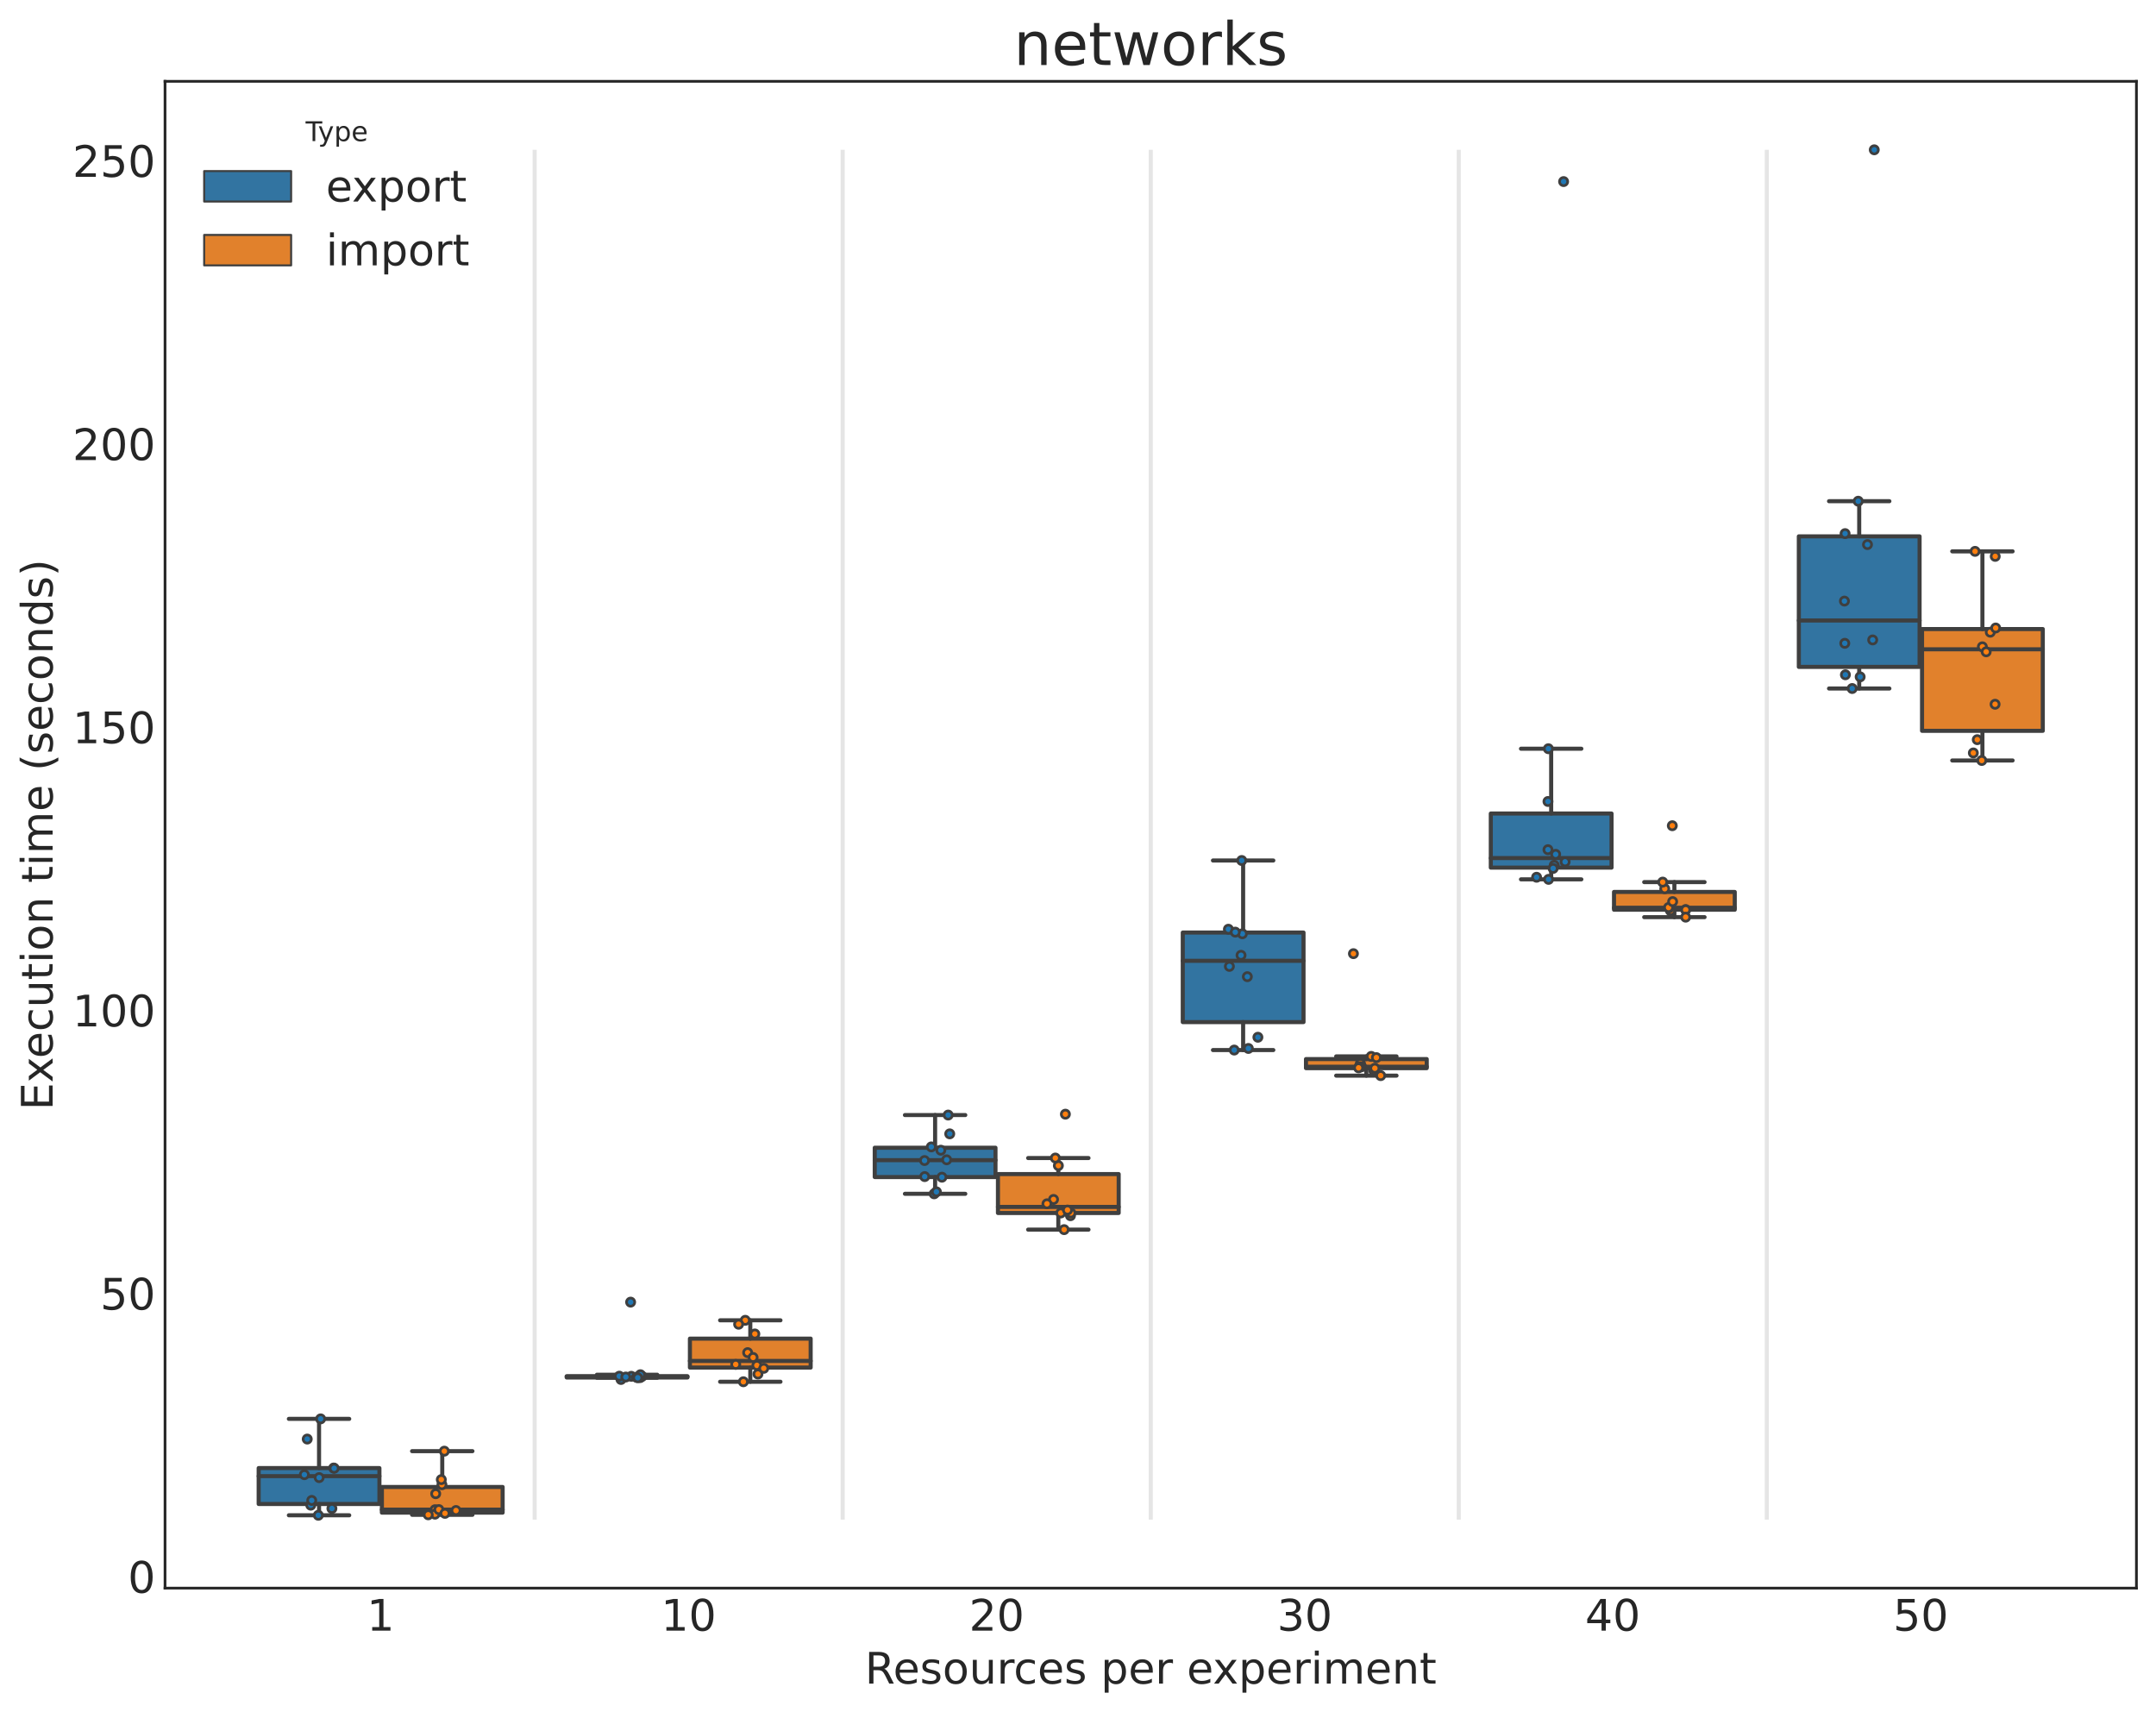 <?xml version="1.0" encoding="utf-8" standalone="no"?>
<!DOCTYPE svg PUBLIC "-//W3C//DTD SVG 1.1//EN"
  "http://www.w3.org/Graphics/SVG/1.1/DTD/svg11.dtd">
<!-- Created with matplotlib (https://matplotlib.org/) -->
<svg height="629.987pt" version="1.1" viewBox="0 0 793.325 629.987" width="793.325pt" xmlns="http://www.w3.org/2000/svg" xmlns:xlink="http://www.w3.org/1999/xlink">
 <defs>
  <style type="text/css">*{stroke-linecap:butt;stroke-linejoin:round;}</style>
 </defs>
 <g id="figure_1">
  <g id="patch_1">
   <path d="M 0 629.987 
L 793.325 629.987 
L 793.325 0 
L 0 0 
z
" style="fill:#ffffff;"/>
  </g>
  <g id="axes_1">
   <g id="patch_2">
    <path d="M 60.725 584.317 
L 786.125 584.317 
L 786.125 29.917 
L 60.725 29.917 
z
" style="fill:#ffffff;"/>
   </g>
   <g id="matplotlib.axis_1">
    <g id="xtick_1">
     <g id="text_1">
      <!-- 1 -->
      <g style="fill:#262626;" transform="translate(134.976 599.974)scale(0.16 -0.16)">
       <defs>
        <path d="M 12.406 8.297 
L 28.516 8.297 
L 28.516 63.922 
L 10.984 60.406 
L 10.984 69.391 
L 28.422 72.906 
L 38.281 72.906 
L 38.281 8.297 
L 54.391 8.297 
L 54.391 0 
L 12.406 0 
z
" id="DejaVuSans-49"/>
       </defs>
       <use xlink:href="#DejaVuSans-49"/>
      </g>
     </g>
    </g>
    <g id="xtick_2">
     <g id="text_2">
      <!-- 10 -->
      <g style="fill:#262626;" transform="translate(243.229 599.974)scale(0.16 -0.16)">
       <defs>
        <path d="M 31.781 66.406 
Q 24.172 66.406 20.328 58.906 
Q 16.5 51.422 16.5 36.375 
Q 16.5 21.391 20.328 13.891 
Q 24.172 6.391 31.781 6.391 
Q 39.453 6.391 43.281 13.891 
Q 47.125 21.391 47.125 36.375 
Q 47.125 51.422 43.281 58.906 
Q 39.453 66.406 31.781 66.406 
z
M 31.781 74.219 
Q 44.047 74.219 50.516 64.516 
Q 56.984 54.828 56.984 36.375 
Q 56.984 17.969 50.516 8.266 
Q 44.047 -1.422 31.781 -1.422 
Q 19.531 -1.422 13.062 8.266 
Q 6.594 17.969 6.594 36.375 
Q 6.594 54.828 13.062 64.516 
Q 19.531 74.219 31.781 74.219 
z
" id="DejaVuSans-48"/>
       </defs>
       <use xlink:href="#DejaVuSans-49"/>
       <use x="63.623" xlink:href="#DejaVuSans-48"/>
      </g>
     </g>
    </g>
    <g id="xtick_3">
     <g id="text_3">
      <!-- 20 -->
      <g style="fill:#262626;" transform="translate(356.573 599.974)scale(0.16 -0.16)">
       <defs>
        <path d="M 19.188 8.297 
L 53.609 8.297 
L 53.609 0 
L 7.328 0 
L 7.328 8.297 
Q 12.938 14.109 22.625 23.891 
Q 32.328 33.688 34.812 36.531 
Q 39.547 41.844 41.422 45.531 
Q 43.312 49.219 43.312 52.781 
Q 43.312 58.594 39.234 62.25 
Q 35.156 65.922 28.609 65.922 
Q 23.969 65.922 18.812 64.312 
Q 13.672 62.703 7.812 59.422 
L 7.812 69.391 
Q 13.766 71.781 18.938 73 
Q 24.125 74.219 28.422 74.219 
Q 39.75 74.219 46.484 68.547 
Q 53.219 62.891 53.219 53.422 
Q 53.219 48.922 51.531 44.891 
Q 49.859 40.875 45.406 35.406 
Q 44.188 33.984 37.641 27.219 
Q 31.109 20.453 19.188 8.297 
z
" id="DejaVuSans-50"/>
       </defs>
       <use xlink:href="#DejaVuSans-50"/>
       <use x="63.623" xlink:href="#DejaVuSans-48"/>
      </g>
     </g>
    </g>
    <g id="xtick_4">
     <g id="text_4">
      <!-- 30 -->
      <g style="fill:#262626;" transform="translate(469.917 599.974)scale(0.16 -0.16)">
       <defs>
        <path d="M 40.578 39.312 
Q 47.656 37.797 51.625 33 
Q 55.609 28.219 55.609 21.188 
Q 55.609 10.406 48.188 4.484 
Q 40.766 -1.422 27.094 -1.422 
Q 22.516 -1.422 17.656 -0.516 
Q 12.797 0.391 7.625 2.203 
L 7.625 11.719 
Q 11.719 9.328 16.594 8.109 
Q 21.484 6.891 26.812 6.891 
Q 36.078 6.891 40.938 10.547 
Q 45.797 14.203 45.797 21.188 
Q 45.797 27.641 41.281 31.266 
Q 36.766 34.906 28.719 34.906 
L 20.219 34.906 
L 20.219 43.016 
L 29.109 43.016 
Q 36.375 43.016 40.234 45.922 
Q 44.094 48.828 44.094 54.297 
Q 44.094 59.906 40.109 62.906 
Q 36.141 65.922 28.719 65.922 
Q 24.656 65.922 20.016 65.031 
Q 15.375 64.156 9.812 62.312 
L 9.812 71.094 
Q 15.438 72.656 20.344 73.438 
Q 25.25 74.219 29.594 74.219 
Q 40.828 74.219 47.359 69.109 
Q 53.906 64.016 53.906 55.328 
Q 53.906 49.266 50.438 45.094 
Q 46.969 40.922 40.578 39.312 
z
" id="DejaVuSans-51"/>
       </defs>
       <use xlink:href="#DejaVuSans-51"/>
       <use x="63.623" xlink:href="#DejaVuSans-48"/>
      </g>
     </g>
    </g>
    <g id="xtick_5">
     <g id="text_5">
      <!-- 40 -->
      <g style="fill:#262626;" transform="translate(583.261 599.974)scale(0.16 -0.16)">
       <defs>
        <path d="M 37.797 64.312 
L 12.891 25.391 
L 37.797 25.391 
z
M 35.203 72.906 
L 47.609 72.906 
L 47.609 25.391 
L 58.016 25.391 
L 58.016 17.188 
L 47.609 17.188 
L 47.609 0 
L 37.797 0 
L 37.797 17.188 
L 4.891 17.188 
L 4.891 26.703 
z
" id="DejaVuSans-52"/>
       </defs>
       <use xlink:href="#DejaVuSans-52"/>
       <use x="63.623" xlink:href="#DejaVuSans-48"/>
      </g>
     </g>
    </g>
    <g id="xtick_6">
     <g id="text_6">
      <!-- 50 -->
      <g style="fill:#262626;" transform="translate(696.604 599.974)scale(0.16 -0.16)">
       <defs>
        <path d="M 10.797 72.906 
L 49.516 72.906 
L 49.516 64.594 
L 19.828 64.594 
L 19.828 46.734 
Q 21.969 47.469 24.109 47.828 
Q 26.266 48.188 28.422 48.188 
Q 40.625 48.188 47.75 41.5 
Q 54.891 34.812 54.891 23.391 
Q 54.891 11.625 47.562 5.094 
Q 40.234 -1.422 26.906 -1.422 
Q 22.312 -1.422 17.547 -0.641 
Q 12.797 0.141 7.719 1.703 
L 7.719 11.625 
Q 12.109 9.234 16.797 8.062 
Q 21.484 6.891 26.703 6.891 
Q 35.156 6.891 40.078 11.328 
Q 45.016 15.766 45.016 23.391 
Q 45.016 31 40.078 35.438 
Q 35.156 39.891 26.703 39.891 
Q 22.75 39.891 18.812 39.016 
Q 14.891 38.141 10.797 36.281 
z
" id="DejaVuSans-53"/>
       </defs>
       <use xlink:href="#DejaVuSans-53"/>
       <use x="63.623" xlink:href="#DejaVuSans-48"/>
      </g>
     </g>
    </g>
    <g id="text_7">
     <!-- Resources per experiment -->
     <g style="fill:#262626;" transform="translate(318.248 619.459)scale(0.16 -0.16)">
      <defs>
       <path d="M 44.391 34.188 
Q 47.562 33.109 50.562 29.594 
Q 53.562 26.078 56.594 19.922 
L 66.609 0 
L 56 0 
L 46.688 18.703 
Q 43.062 26.031 39.672 28.422 
Q 36.281 30.812 30.422 30.812 
L 19.672 30.812 
L 19.672 0 
L 9.812 0 
L 9.812 72.906 
L 32.078 72.906 
Q 44.578 72.906 50.734 67.672 
Q 56.891 62.453 56.891 51.906 
Q 56.891 45.016 53.688 40.469 
Q 50.484 35.938 44.391 34.188 
z
M 19.672 64.797 
L 19.672 38.922 
L 32.078 38.922 
Q 39.203 38.922 42.844 42.219 
Q 46.484 45.516 46.484 51.906 
Q 46.484 58.297 42.844 61.547 
Q 39.203 64.797 32.078 64.797 
z
" id="DejaVuSans-82"/>
       <path d="M 56.203 29.594 
L 56.203 25.203 
L 14.891 25.203 
Q 15.484 15.922 20.484 11.062 
Q 25.484 6.203 34.422 6.203 
Q 39.594 6.203 44.453 7.469 
Q 49.312 8.734 54.109 11.281 
L 54.109 2.781 
Q 49.266 0.734 44.188 -0.344 
Q 39.109 -1.422 33.891 -1.422 
Q 20.797 -1.422 13.156 6.188 
Q 5.516 13.812 5.516 26.812 
Q 5.516 40.234 12.766 48.109 
Q 20.016 56 32.328 56 
Q 43.359 56 49.781 48.891 
Q 56.203 41.797 56.203 29.594 
z
M 47.219 32.234 
Q 47.125 39.594 43.094 43.984 
Q 39.062 48.391 32.422 48.391 
Q 24.906 48.391 20.391 44.141 
Q 15.875 39.891 15.188 32.172 
z
" id="DejaVuSans-101"/>
       <path d="M 44.281 53.078 
L 44.281 44.578 
Q 40.484 46.531 36.375 47.5 
Q 32.281 48.484 27.875 48.484 
Q 21.188 48.484 17.844 46.438 
Q 14.5 44.391 14.5 40.281 
Q 14.5 37.156 16.891 35.375 
Q 19.281 33.594 26.516 31.984 
L 29.594 31.297 
Q 39.156 29.25 43.188 25.516 
Q 47.219 21.781 47.219 15.094 
Q 47.219 7.469 41.188 3.016 
Q 35.156 -1.422 24.609 -1.422 
Q 20.219 -1.422 15.453 -0.562 
Q 10.688 0.297 5.422 2 
L 5.422 11.281 
Q 10.406 8.688 15.234 7.391 
Q 20.062 6.109 24.812 6.109 
Q 31.156 6.109 34.562 8.281 
Q 37.984 10.453 37.984 14.406 
Q 37.984 18.062 35.516 20.016 
Q 33.062 21.969 24.703 23.781 
L 21.578 24.516 
Q 13.234 26.266 9.516 29.906 
Q 5.812 33.547 5.812 39.891 
Q 5.812 47.609 11.281 51.797 
Q 16.75 56 26.812 56 
Q 31.781 56 36.172 55.266 
Q 40.578 54.547 44.281 53.078 
z
" id="DejaVuSans-115"/>
       <path d="M 30.609 48.391 
Q 23.391 48.391 19.188 42.75 
Q 14.984 37.109 14.984 27.297 
Q 14.984 17.484 19.156 11.844 
Q 23.344 6.203 30.609 6.203 
Q 37.797 6.203 41.984 11.859 
Q 46.188 17.531 46.188 27.297 
Q 46.188 37.016 41.984 42.703 
Q 37.797 48.391 30.609 48.391 
z
M 30.609 56 
Q 42.328 56 49.016 48.375 
Q 55.719 40.766 55.719 27.297 
Q 55.719 13.875 49.016 6.219 
Q 42.328 -1.422 30.609 -1.422 
Q 18.844 -1.422 12.172 6.219 
Q 5.516 13.875 5.516 27.297 
Q 5.516 40.766 12.172 48.375 
Q 18.844 56 30.609 56 
z
" id="DejaVuSans-111"/>
       <path d="M 8.5 21.578 
L 8.5 54.688 
L 17.484 54.688 
L 17.484 21.922 
Q 17.484 14.156 20.5 10.266 
Q 23.531 6.391 29.594 6.391 
Q 36.859 6.391 41.078 11.031 
Q 45.312 15.672 45.312 23.688 
L 45.312 54.688 
L 54.297 54.688 
L 54.297 0 
L 45.312 0 
L 45.312 8.406 
Q 42.047 3.422 37.719 1 
Q 33.406 -1.422 27.688 -1.422 
Q 18.266 -1.422 13.375 4.438 
Q 8.5 10.297 8.5 21.578 
z
M 31.109 56 
z
" id="DejaVuSans-117"/>
       <path d="M 41.109 46.297 
Q 39.594 47.172 37.812 47.578 
Q 36.031 48 33.891 48 
Q 26.266 48 22.188 43.047 
Q 18.109 38.094 18.109 28.812 
L 18.109 0 
L 9.078 0 
L 9.078 54.688 
L 18.109 54.688 
L 18.109 46.188 
Q 20.953 51.172 25.484 53.578 
Q 30.031 56 36.531 56 
Q 37.453 56 38.578 55.875 
Q 39.703 55.766 41.062 55.516 
z
" id="DejaVuSans-114"/>
       <path d="M 48.781 52.594 
L 48.781 44.188 
Q 44.969 46.297 41.141 47.344 
Q 37.312 48.391 33.406 48.391 
Q 24.656 48.391 19.812 42.844 
Q 14.984 37.312 14.984 27.297 
Q 14.984 17.281 19.812 11.734 
Q 24.656 6.203 33.406 6.203 
Q 37.312 6.203 41.141 7.25 
Q 44.969 8.297 48.781 10.406 
L 48.781 2.094 
Q 45.016 0.344 40.984 -0.531 
Q 36.969 -1.422 32.422 -1.422 
Q 20.062 -1.422 12.781 6.344 
Q 5.516 14.109 5.516 27.297 
Q 5.516 40.672 12.859 48.328 
Q 20.219 56 33.016 56 
Q 37.156 56 41.109 55.141 
Q 45.062 54.297 48.781 52.594 
z
" id="DejaVuSans-99"/>
       <path id="DejaVuSans-32"/>
       <path d="M 18.109 8.203 
L 18.109 -20.797 
L 9.078 -20.797 
L 9.078 54.688 
L 18.109 54.688 
L 18.109 46.391 
Q 20.953 51.266 25.266 53.625 
Q 29.594 56 35.594 56 
Q 45.562 56 51.781 48.094 
Q 58.016 40.188 58.016 27.297 
Q 58.016 14.406 51.781 6.484 
Q 45.562 -1.422 35.594 -1.422 
Q 29.594 -1.422 25.266 0.953 
Q 20.953 3.328 18.109 8.203 
z
M 48.688 27.297 
Q 48.688 37.203 44.609 42.844 
Q 40.531 48.484 33.406 48.484 
Q 26.266 48.484 22.188 42.844 
Q 18.109 37.203 18.109 27.297 
Q 18.109 17.391 22.188 11.75 
Q 26.266 6.109 33.406 6.109 
Q 40.531 6.109 44.609 11.75 
Q 48.688 17.391 48.688 27.297 
z
" id="DejaVuSans-112"/>
       <path d="M 54.891 54.688 
L 35.109 28.078 
L 55.906 0 
L 45.312 0 
L 29.391 21.484 
L 13.484 0 
L 2.875 0 
L 24.125 28.609 
L 4.688 54.688 
L 15.281 54.688 
L 29.781 35.203 
L 44.281 54.688 
z
" id="DejaVuSans-120"/>
       <path d="M 9.422 54.688 
L 18.406 54.688 
L 18.406 0 
L 9.422 0 
z
M 9.422 75.984 
L 18.406 75.984 
L 18.406 64.594 
L 9.422 64.594 
z
" id="DejaVuSans-105"/>
       <path d="M 52 44.188 
Q 55.375 50.25 60.062 53.125 
Q 64.75 56 71.094 56 
Q 79.641 56 84.281 50.016 
Q 88.922 44.047 88.922 33.016 
L 88.922 0 
L 79.891 0 
L 79.891 32.719 
Q 79.891 40.578 77.094 44.375 
Q 74.312 48.188 68.609 48.188 
Q 61.625 48.188 57.562 43.547 
Q 53.516 38.922 53.516 30.906 
L 53.516 0 
L 44.484 0 
L 44.484 32.719 
Q 44.484 40.625 41.703 44.406 
Q 38.922 48.188 33.109 48.188 
Q 26.219 48.188 22.156 43.531 
Q 18.109 38.875 18.109 30.906 
L 18.109 0 
L 9.078 0 
L 9.078 54.688 
L 18.109 54.688 
L 18.109 46.188 
Q 21.188 51.219 25.484 53.609 
Q 29.781 56 35.688 56 
Q 41.656 56 45.828 52.969 
Q 50 49.953 52 44.188 
z
" id="DejaVuSans-109"/>
       <path d="M 54.891 33.016 
L 54.891 0 
L 45.906 0 
L 45.906 32.719 
Q 45.906 40.484 42.875 44.328 
Q 39.844 48.188 33.797 48.188 
Q 26.516 48.188 22.312 43.547 
Q 18.109 38.922 18.109 30.906 
L 18.109 0 
L 9.078 0 
L 9.078 54.688 
L 18.109 54.688 
L 18.109 46.188 
Q 21.344 51.125 25.703 53.562 
Q 30.078 56 35.797 56 
Q 45.219 56 50.047 50.172 
Q 54.891 44.344 54.891 33.016 
z
" id="DejaVuSans-110"/>
       <path d="M 18.312 70.219 
L 18.312 54.688 
L 36.812 54.688 
L 36.812 47.703 
L 18.312 47.703 
L 18.312 18.016 
Q 18.312 11.328 20.141 9.422 
Q 21.969 7.516 27.594 7.516 
L 36.812 7.516 
L 36.812 0 
L 27.594 0 
Q 17.188 0 13.234 3.875 
Q 9.281 7.766 9.281 18.016 
L 9.281 47.703 
L 2.688 47.703 
L 2.688 54.688 
L 9.281 54.688 
L 9.281 70.219 
z
" id="DejaVuSans-116"/>
      </defs>
      <use xlink:href="#DejaVuSans-82"/>
      <use x="64.982" xlink:href="#DejaVuSans-101"/>
      <use x="126.506" xlink:href="#DejaVuSans-115"/>
      <use x="178.605" xlink:href="#DejaVuSans-111"/>
      <use x="239.787" xlink:href="#DejaVuSans-117"/>
      <use x="303.166" xlink:href="#DejaVuSans-114"/>
      <use x="342.029" xlink:href="#DejaVuSans-99"/>
      <use x="397.01" xlink:href="#DejaVuSans-101"/>
      <use x="458.533" xlink:href="#DejaVuSans-115"/>
      <use x="510.633" xlink:href="#DejaVuSans-32"/>
      <use x="542.42" xlink:href="#DejaVuSans-112"/>
      <use x="605.896" xlink:href="#DejaVuSans-101"/>
      <use x="667.42" xlink:href="#DejaVuSans-114"/>
      <use x="708.533" xlink:href="#DejaVuSans-32"/>
      <use x="740.32" xlink:href="#DejaVuSans-101"/>
      <use x="800.094" xlink:href="#DejaVuSans-120"/>
      <use x="859.273" xlink:href="#DejaVuSans-112"/>
      <use x="922.75" xlink:href="#DejaVuSans-101"/>
      <use x="984.273" xlink:href="#DejaVuSans-114"/>
      <use x="1025.387" xlink:href="#DejaVuSans-105"/>
      <use x="1053.17" xlink:href="#DejaVuSans-109"/>
      <use x="1150.582" xlink:href="#DejaVuSans-101"/>
      <use x="1212.105" xlink:href="#DejaVuSans-110"/>
      <use x="1275.484" xlink:href="#DejaVuSans-116"/>
     </g>
    </g>
   </g>
   <g id="matplotlib.axis_2">
    <g id="ytick_1">
     <g id="text_8">
      <!-- 0 -->
      <g style="fill:#262626;" transform="translate(47.045 586.033)scale(0.16 -0.16)">
       <use xlink:href="#DejaVuSans-48"/>
      </g>
     </g>
    </g>
    <g id="ytick_2">
     <g id="text_9">
      <!-- 50 -->
      <g style="fill:#262626;" transform="translate(36.865 481.843)scale(0.16 -0.16)">
       <use xlink:href="#DejaVuSans-53"/>
       <use x="63.623" xlink:href="#DejaVuSans-48"/>
      </g>
     </g>
    </g>
    <g id="ytick_3">
     <g id="text_10">
      <!-- 100 -->
      <g style="fill:#262626;" transform="translate(26.685 377.653)scale(0.16 -0.16)">
       <use xlink:href="#DejaVuSans-49"/>
       <use x="63.623" xlink:href="#DejaVuSans-48"/>
       <use x="127.246" xlink:href="#DejaVuSans-48"/>
      </g>
     </g>
    </g>
    <g id="ytick_4">
     <g id="text_11">
      <!-- 150 -->
      <g style="fill:#262626;" transform="translate(26.685 273.462)scale(0.16 -0.16)">
       <use xlink:href="#DejaVuSans-49"/>
       <use x="63.623" xlink:href="#DejaVuSans-53"/>
       <use x="127.246" xlink:href="#DejaVuSans-48"/>
      </g>
     </g>
    </g>
    <g id="ytick_5">
     <g id="text_12">
      <!-- 200 -->
      <g style="fill:#262626;" transform="translate(26.685 169.272)scale(0.16 -0.16)">
       <use xlink:href="#DejaVuSans-50"/>
       <use x="63.623" xlink:href="#DejaVuSans-48"/>
       <use x="127.246" xlink:href="#DejaVuSans-48"/>
      </g>
     </g>
    </g>
    <g id="ytick_6">
     <g id="text_13">
      <!-- 250 -->
      <g style="fill:#262626;" transform="translate(26.685 65.081)scale(0.16 -0.16)">
       <use xlink:href="#DejaVuSans-50"/>
       <use x="63.623" xlink:href="#DejaVuSans-53"/>
       <use x="127.246" xlink:href="#DejaVuSans-48"/>
      </g>
     </g>
    </g>
    <g id="text_14">
     <!-- Execution time (seconds) -->
     <g style="fill:#262626;" transform="translate(19.358 408.473)rotate(-90)scale(0.16 -0.16)">
      <defs>
       <path d="M 9.812 72.906 
L 55.906 72.906 
L 55.906 64.594 
L 19.672 64.594 
L 19.672 43.016 
L 54.391 43.016 
L 54.391 34.719 
L 19.672 34.719 
L 19.672 8.297 
L 56.781 8.297 
L 56.781 0 
L 9.812 0 
z
" id="DejaVuSans-69"/>
       <path d="M 31 75.875 
Q 24.469 64.656 21.281 53.656 
Q 18.109 42.672 18.109 31.391 
Q 18.109 20.125 21.312 9.062 
Q 24.516 -2 31 -13.188 
L 23.188 -13.188 
Q 15.875 -1.703 12.234 9.375 
Q 8.594 20.453 8.594 31.391 
Q 8.594 42.281 12.203 53.312 
Q 15.828 64.359 23.188 75.875 
z
" id="DejaVuSans-40"/>
       <path d="M 45.406 46.391 
L 45.406 75.984 
L 54.391 75.984 
L 54.391 0 
L 45.406 0 
L 45.406 8.203 
Q 42.578 3.328 38.25 0.953 
Q 33.938 -1.422 27.875 -1.422 
Q 17.969 -1.422 11.734 6.484 
Q 5.516 14.406 5.516 27.297 
Q 5.516 40.188 11.734 48.094 
Q 17.969 56 27.875 56 
Q 33.938 56 38.25 53.625 
Q 42.578 51.266 45.406 46.391 
z
M 14.797 27.297 
Q 14.797 17.391 18.875 11.75 
Q 22.953 6.109 30.078 6.109 
Q 37.203 6.109 41.297 11.75 
Q 45.406 17.391 45.406 27.297 
Q 45.406 37.203 41.297 42.844 
Q 37.203 48.484 30.078 48.484 
Q 22.953 48.484 18.875 42.844 
Q 14.797 37.203 14.797 27.297 
z
" id="DejaVuSans-100"/>
       <path d="M 8.016 75.875 
L 15.828 75.875 
Q 23.141 64.359 26.781 53.312 
Q 30.422 42.281 30.422 31.391 
Q 30.422 20.453 26.781 9.375 
Q 23.141 -1.703 15.828 -13.188 
L 8.016 -13.188 
Q 14.5 -2 17.703 9.062 
Q 20.906 20.125 20.906 31.391 
Q 20.906 42.672 17.703 53.656 
Q 14.5 64.656 8.016 75.875 
z
" id="DejaVuSans-41"/>
      </defs>
      <use xlink:href="#DejaVuSans-69"/>
      <use x="63.184" xlink:href="#DejaVuSans-120"/>
      <use x="119.238" xlink:href="#DejaVuSans-101"/>
      <use x="180.762" xlink:href="#DejaVuSans-99"/>
      <use x="235.742" xlink:href="#DejaVuSans-117"/>
      <use x="299.121" xlink:href="#DejaVuSans-116"/>
      <use x="338.33" xlink:href="#DejaVuSans-105"/>
      <use x="366.113" xlink:href="#DejaVuSans-111"/>
      <use x="427.295" xlink:href="#DejaVuSans-110"/>
      <use x="490.674" xlink:href="#DejaVuSans-32"/>
      <use x="522.461" xlink:href="#DejaVuSans-116"/>
      <use x="561.67" xlink:href="#DejaVuSans-105"/>
      <use x="589.453" xlink:href="#DejaVuSans-109"/>
      <use x="686.865" xlink:href="#DejaVuSans-101"/>
      <use x="748.389" xlink:href="#DejaVuSans-32"/>
      <use x="780.176" xlink:href="#DejaVuSans-40"/>
      <use x="819.189" xlink:href="#DejaVuSans-115"/>
      <use x="871.289" xlink:href="#DejaVuSans-101"/>
      <use x="932.812" xlink:href="#DejaVuSans-99"/>
      <use x="987.793" xlink:href="#DejaVuSans-111"/>
      <use x="1048.975" xlink:href="#DejaVuSans-110"/>
      <use x="1112.354" xlink:href="#DejaVuSans-100"/>
      <use x="1175.83" xlink:href="#DejaVuSans-115"/>
      <use x="1227.93" xlink:href="#DejaVuSans-41"/>
     </g>
    </g>
   </g>
   <g id="patch_3">
    <path clip-path="url(#pe9c564c397)" d="M 95.181 553.363 
L 139.612 553.363 
L 139.612 540.155 
L 95.181 540.155 
L 95.181 553.363 
z
" style="fill:#3274a1;stroke:#3f3f3f;stroke-linejoin:miter;stroke-width:1.5;"/>
   </g>
   <g id="patch_4">
    <path clip-path="url(#pe9c564c397)" d="M 140.519 556.549 
L 184.95 556.549 
L 184.95 547.103 
L 140.519 547.103 
L 140.519 556.549 
z
" style="fill:#e1812c;stroke:#3f3f3f;stroke-linejoin:miter;stroke-width:1.5;"/>
   </g>
   <g id="patch_5">
    <path clip-path="url(#pe9c564c397)" d="M 208.525 506.826 
L 252.956 506.826 
L 252.956 506.351 
L 208.525 506.351 
L 208.525 506.826 
z
" style="fill:#3274a1;stroke:#3f3f3f;stroke-linejoin:miter;stroke-width:1.5;"/>
   </g>
   <g id="patch_6">
    <path clip-path="url(#pe9c564c397)" d="M 253.863 503.178 
L 298.293 503.178 
L 298.293 492.523 
L 253.863 492.523 
L 253.863 503.178 
z
" style="fill:#e1812c;stroke:#3f3f3f;stroke-linejoin:miter;stroke-width:1.5;"/>
   </g>
   <g id="patch_7">
    <path clip-path="url(#pe9c564c397)" d="M 321.869 433.072 
L 366.3 433.072 
L 366.3 422.286 
L 321.869 422.286 
L 321.869 433.072 
z
" style="fill:#3274a1;stroke:#3f3f3f;stroke-linejoin:miter;stroke-width:1.5;"/>
   </g>
   <g id="patch_8">
    <path clip-path="url(#pe9c564c397)" d="M 367.207 446.298 
L 411.637 446.298 
L 411.637 431.982 
L 367.207 431.982 
L 367.207 446.298 
z
" style="fill:#e1812c;stroke:#3f3f3f;stroke-linejoin:miter;stroke-width:1.5;"/>
   </g>
   <g id="patch_9">
    <path clip-path="url(#pe9c564c397)" d="M 435.213 376.064 
L 479.644 376.064 
L 479.644 343.112 
L 435.213 343.112 
L 435.213 376.064 
z
" style="fill:#3274a1;stroke:#3f3f3f;stroke-linejoin:miter;stroke-width:1.5;"/>
   </g>
   <g id="patch_10">
    <path clip-path="url(#pe9c564c397)" d="M 480.55 393.005 
L 524.981 393.005 
L 524.981 389.665 
L 480.55 389.665 
L 480.55 393.005 
z
" style="fill:#e1812c;stroke:#3f3f3f;stroke-linejoin:miter;stroke-width:1.5;"/>
   </g>
   <g id="patch_11">
    <path clip-path="url(#pe9c564c397)" d="M 548.557 319.227 
L 592.987 319.227 
L 592.987 299.323 
L 548.557 299.323 
L 548.557 319.227 
z
" style="fill:#3274a1;stroke:#3f3f3f;stroke-linejoin:miter;stroke-width:1.5;"/>
   </g>
   <g id="patch_12">
    <path clip-path="url(#pe9c564c397)" d="M 593.894 334.72 
L 638.325 334.72 
L 638.325 328.177 
L 593.894 328.177 
L 593.894 334.72 
z
" style="fill:#e1812c;stroke:#3f3f3f;stroke-linejoin:miter;stroke-width:1.5;"/>
   </g>
   <g id="patch_13">
    <path clip-path="url(#pe9c564c397)" d="M 661.9 245.373 
L 706.331 245.373 
L 706.331 197.341 
L 661.9 197.341 
L 661.9 245.373 
z
" style="fill:#3274a1;stroke:#3f3f3f;stroke-linejoin:miter;stroke-width:1.5;"/>
   </g>
   <g id="patch_14">
    <path clip-path="url(#pe9c564c397)" d="M 707.238 268.89 
L 751.668 268.89 
L 751.668 231.449 
L 707.238 231.449 
L 707.238 268.89 
z
" style="fill:#e1812c;stroke:#3f3f3f;stroke-linejoin:miter;stroke-width:1.5;"/>
   </g>
   <g id="PathCollection_1"/>
   <g id="PathCollection_2"/>
   <g id="patch_15">
    <path clip-path="url(#pe9c564c397)" d="M 140.066 579.955 
L 140.066 579.955 
L 140.066 579.955 
L 140.066 579.955 
z
" style="fill:#3274a1;stroke:#3f3f3f;stroke-linejoin:miter;stroke-width:0.75;"/>
   </g>
   <g id="patch_16">
    <path clip-path="url(#pe9c564c397)" d="M 140.066 579.955 
L 140.066 579.955 
L 140.066 579.955 
L 140.066 579.955 
z
" style="fill:#e1812c;stroke:#3f3f3f;stroke-linejoin:miter;stroke-width:0.75;"/>
   </g>
   <g id="LineCollection_1">
    <path clip-path="url(#pe9c564c397)" d="M 196.738 559.117 
L 196.738 55.117 
" style="fill:none;stroke:#808080;stroke-opacity:0.2;stroke-width:1.5;"/>
   </g>
   <g id="LineCollection_2">
    <path clip-path="url(#pe9c564c397)" d="M 310.081 559.117 
L 310.081 55.117 
" style="fill:none;stroke:#808080;stroke-opacity:0.2;stroke-width:1.5;"/>
   </g>
   <g id="LineCollection_3">
    <path clip-path="url(#pe9c564c397)" d="M 423.425 559.117 
L 423.425 55.117 
" style="fill:none;stroke:#808080;stroke-opacity:0.2;stroke-width:1.5;"/>
   </g>
   <g id="LineCollection_4">
    <path clip-path="url(#pe9c564c397)" d="M 536.769 559.117 
L 536.769 55.117 
" style="fill:none;stroke:#808080;stroke-opacity:0.2;stroke-width:1.5;"/>
   </g>
   <g id="LineCollection_5">
    <path clip-path="url(#pe9c564c397)" d="M 650.112 559.117 
L 650.112 55.117 
" style="fill:none;stroke:#808080;stroke-opacity:0.2;stroke-width:1.5;"/>
   </g>
   <g id="line2d_1">
    <path clip-path="url(#pe9c564c397)" d="M 117.397 553.363 
L 117.397 557.52 
" style="fill:none;stroke:#3f3f3f;stroke-linecap:round;stroke-width:1.5;"/>
   </g>
   <g id="line2d_2">
    <path clip-path="url(#pe9c564c397)" d="M 117.397 540.155 
L 117.397 522.049 
" style="fill:none;stroke:#3f3f3f;stroke-linecap:round;stroke-width:1.5;"/>
   </g>
   <g id="line2d_3">
    <path clip-path="url(#pe9c564c397)" d="M 106.289 557.52 
L 128.505 557.52 
" style="fill:none;stroke:#3f3f3f;stroke-linecap:round;stroke-width:1.5;"/>
   </g>
   <g id="line2d_4">
    <path clip-path="url(#pe9c564c397)" d="M 106.289 522.049 
L 128.505 522.049 
" style="fill:none;stroke:#3f3f3f;stroke-linecap:round;stroke-width:1.5;"/>
   </g>
   <g id="line2d_5"/>
   <g id="line2d_6">
    <path clip-path="url(#pe9c564c397)" d="M 162.734 556.549 
L 162.734 557.34 
" style="fill:none;stroke:#3f3f3f;stroke-linecap:round;stroke-width:1.5;"/>
   </g>
   <g id="line2d_7">
    <path clip-path="url(#pe9c564c397)" d="M 162.734 547.103 
L 162.734 533.929 
" style="fill:none;stroke:#3f3f3f;stroke-linecap:round;stroke-width:1.5;"/>
   </g>
   <g id="line2d_8">
    <path clip-path="url(#pe9c564c397)" d="M 151.627 557.34 
L 173.842 557.34 
" style="fill:none;stroke:#3f3f3f;stroke-linecap:round;stroke-width:1.5;"/>
   </g>
   <g id="line2d_9">
    <path clip-path="url(#pe9c564c397)" d="M 151.627 533.929 
L 173.842 533.929 
" style="fill:none;stroke:#3f3f3f;stroke-linecap:round;stroke-width:1.5;"/>
   </g>
   <g id="line2d_10"/>
   <g id="line2d_11">
    <path clip-path="url(#pe9c564c397)" d="M 230.741 506.826 
L 230.741 506.92 
" style="fill:none;stroke:#3f3f3f;stroke-linecap:round;stroke-width:1.5;"/>
   </g>
   <g id="line2d_12">
    <path clip-path="url(#pe9c564c397)" d="M 230.741 506.351 
L 230.741 505.805 
" style="fill:none;stroke:#3f3f3f;stroke-linecap:round;stroke-width:1.5;"/>
   </g>
   <g id="line2d_13">
    <path clip-path="url(#pe9c564c397)" d="M 219.633 506.92 
L 241.848 506.92 
" style="fill:none;stroke:#3f3f3f;stroke-linecap:round;stroke-width:1.5;"/>
   </g>
   <g id="line2d_14">
    <path clip-path="url(#pe9c564c397)" d="M 219.633 505.805 
L 241.848 505.805 
" style="fill:none;stroke:#3f3f3f;stroke-linecap:round;stroke-width:1.5;"/>
   </g>
   <g id="line2d_15"/>
   <g id="line2d_16">
    <path clip-path="url(#pe9c564c397)" d="M 276.078 503.178 
L 276.078 508.39 
" style="fill:none;stroke:#3f3f3f;stroke-linecap:round;stroke-width:1.5;"/>
   </g>
   <g id="line2d_17">
    <path clip-path="url(#pe9c564c397)" d="M 276.078 492.523 
L 276.078 485.787 
" style="fill:none;stroke:#3f3f3f;stroke-linecap:round;stroke-width:1.5;"/>
   </g>
   <g id="line2d_18">
    <path clip-path="url(#pe9c564c397)" d="M 264.97 508.39 
L 287.186 508.39 
" style="fill:none;stroke:#3f3f3f;stroke-linecap:round;stroke-width:1.5;"/>
   </g>
   <g id="line2d_19">
    <path clip-path="url(#pe9c564c397)" d="M 264.97 485.787 
L 287.186 485.787 
" style="fill:none;stroke:#3f3f3f;stroke-linecap:round;stroke-width:1.5;"/>
   </g>
   <g id="line2d_20"/>
   <g id="line2d_21">
    <path clip-path="url(#pe9c564c397)" d="M 344.084 433.072 
L 344.084 439.24 
" style="fill:none;stroke:#3f3f3f;stroke-linecap:round;stroke-width:1.5;"/>
   </g>
   <g id="line2d_22">
    <path clip-path="url(#pe9c564c397)" d="M 344.084 422.286 
L 344.084 410.265 
" style="fill:none;stroke:#3f3f3f;stroke-linecap:round;stroke-width:1.5;"/>
   </g>
   <g id="line2d_23">
    <path clip-path="url(#pe9c564c397)" d="M 332.977 439.24 
L 355.192 439.24 
" style="fill:none;stroke:#3f3f3f;stroke-linecap:round;stroke-width:1.5;"/>
   </g>
   <g id="line2d_24">
    <path clip-path="url(#pe9c564c397)" d="M 332.977 410.265 
L 355.192 410.265 
" style="fill:none;stroke:#3f3f3f;stroke-linecap:round;stroke-width:1.5;"/>
   </g>
   <g id="line2d_25"/>
   <g id="line2d_26">
    <path clip-path="url(#pe9c564c397)" d="M 389.422 446.298 
L 389.422 452.42 
" style="fill:none;stroke:#3f3f3f;stroke-linecap:round;stroke-width:1.5;"/>
   </g>
   <g id="line2d_27">
    <path clip-path="url(#pe9c564c397)" d="M 389.422 431.982 
L 389.422 426.081 
" style="fill:none;stroke:#3f3f3f;stroke-linecap:round;stroke-width:1.5;"/>
   </g>
   <g id="line2d_28">
    <path clip-path="url(#pe9c564c397)" d="M 378.314 452.42 
L 400.53 452.42 
" style="fill:none;stroke:#3f3f3f;stroke-linecap:round;stroke-width:1.5;"/>
   </g>
   <g id="line2d_29">
    <path clip-path="url(#pe9c564c397)" d="M 378.314 426.081 
L 400.53 426.081 
" style="fill:none;stroke:#3f3f3f;stroke-linecap:round;stroke-width:1.5;"/>
   </g>
   <g id="line2d_30"/>
   <g id="line2d_31">
    <path clip-path="url(#pe9c564c397)" d="M 457.428 376.064 
L 457.428 386.351 
" style="fill:none;stroke:#3f3f3f;stroke-linecap:round;stroke-width:1.5;"/>
   </g>
   <g id="line2d_32">
    <path clip-path="url(#pe9c564c397)" d="M 457.428 343.112 
L 457.428 316.602 
" style="fill:none;stroke:#3f3f3f;stroke-linecap:round;stroke-width:1.5;"/>
   </g>
   <g id="line2d_33">
    <path clip-path="url(#pe9c564c397)" d="M 446.32 386.351 
L 468.536 386.351 
" style="fill:none;stroke:#3f3f3f;stroke-linecap:round;stroke-width:1.5;"/>
   </g>
   <g id="line2d_34">
    <path clip-path="url(#pe9c564c397)" d="M 446.32 316.602 
L 468.536 316.602 
" style="fill:none;stroke:#3f3f3f;stroke-linecap:round;stroke-width:1.5;"/>
   </g>
   <g id="line2d_35"/>
   <g id="line2d_36">
    <path clip-path="url(#pe9c564c397)" d="M 502.766 393.005 
L 502.766 395.756 
" style="fill:none;stroke:#3f3f3f;stroke-linecap:round;stroke-width:1.5;"/>
   </g>
   <g id="line2d_37">
    <path clip-path="url(#pe9c564c397)" d="M 502.766 389.665 
L 502.766 388.685 
" style="fill:none;stroke:#3f3f3f;stroke-linecap:round;stroke-width:1.5;"/>
   </g>
   <g id="line2d_38">
    <path clip-path="url(#pe9c564c397)" d="M 491.658 395.756 
L 513.873 395.756 
" style="fill:none;stroke:#3f3f3f;stroke-linecap:round;stroke-width:1.5;"/>
   </g>
   <g id="line2d_39">
    <path clip-path="url(#pe9c564c397)" d="M 491.658 388.685 
L 513.873 388.685 
" style="fill:none;stroke:#3f3f3f;stroke-linecap:round;stroke-width:1.5;"/>
   </g>
   <g id="line2d_40"/>
   <g id="line2d_41">
    <path clip-path="url(#pe9c564c397)" d="M 570.772 319.227 
L 570.772 323.542 
" style="fill:none;stroke:#3f3f3f;stroke-linecap:round;stroke-width:1.5;"/>
   </g>
   <g id="line2d_42">
    <path clip-path="url(#pe9c564c397)" d="M 570.772 299.323 
L 570.772 275.478 
" style="fill:none;stroke:#3f3f3f;stroke-linecap:round;stroke-width:1.5;"/>
   </g>
   <g id="line2d_43">
    <path clip-path="url(#pe9c564c397)" d="M 559.664 323.542 
L 581.88 323.542 
" style="fill:none;stroke:#3f3f3f;stroke-linecap:round;stroke-width:1.5;"/>
   </g>
   <g id="line2d_44">
    <path clip-path="url(#pe9c564c397)" d="M 559.664 275.478 
L 581.88 275.478 
" style="fill:none;stroke:#3f3f3f;stroke-linecap:round;stroke-width:1.5;"/>
   </g>
   <g id="line2d_45"/>
   <g id="line2d_46">
    <path clip-path="url(#pe9c564c397)" d="M 616.109 334.72 
L 616.109 337.448 
" style="fill:none;stroke:#3f3f3f;stroke-linecap:round;stroke-width:1.5;"/>
   </g>
   <g id="line2d_47">
    <path clip-path="url(#pe9c564c397)" d="M 616.109 328.177 
L 616.109 324.555 
" style="fill:none;stroke:#3f3f3f;stroke-linecap:round;stroke-width:1.5;"/>
   </g>
   <g id="line2d_48">
    <path clip-path="url(#pe9c564c397)" d="M 605.002 337.448 
L 627.217 337.448 
" style="fill:none;stroke:#3f3f3f;stroke-linecap:round;stroke-width:1.5;"/>
   </g>
   <g id="line2d_49">
    <path clip-path="url(#pe9c564c397)" d="M 605.002 324.555 
L 627.217 324.555 
" style="fill:none;stroke:#3f3f3f;stroke-linecap:round;stroke-width:1.5;"/>
   </g>
   <g id="line2d_50"/>
   <g id="line2d_51">
    <path clip-path="url(#pe9c564c397)" d="M 684.116 245.373 
L 684.116 253.325 
" style="fill:none;stroke:#3f3f3f;stroke-linecap:round;stroke-width:1.5;"/>
   </g>
   <g id="line2d_52">
    <path clip-path="url(#pe9c564c397)" d="M 684.116 197.341 
L 684.116 184.41 
" style="fill:none;stroke:#3f3f3f;stroke-linecap:round;stroke-width:1.5;"/>
   </g>
   <g id="line2d_53">
    <path clip-path="url(#pe9c564c397)" d="M 673.008 253.325 
L 695.223 253.325 
" style="fill:none;stroke:#3f3f3f;stroke-linecap:round;stroke-width:1.5;"/>
   </g>
   <g id="line2d_54">
    <path clip-path="url(#pe9c564c397)" d="M 673.008 184.41 
L 695.223 184.41 
" style="fill:none;stroke:#3f3f3f;stroke-linecap:round;stroke-width:1.5;"/>
   </g>
   <g id="line2d_55"/>
   <g id="line2d_56">
    <path clip-path="url(#pe9c564c397)" d="M 729.453 268.89 
L 729.453 279.802 
" style="fill:none;stroke:#3f3f3f;stroke-linecap:round;stroke-width:1.5;"/>
   </g>
   <g id="line2d_57">
    <path clip-path="url(#pe9c564c397)" d="M 729.453 231.449 
L 729.453 202.861 
" style="fill:none;stroke:#3f3f3f;stroke-linecap:round;stroke-width:1.5;"/>
   </g>
   <g id="line2d_58">
    <path clip-path="url(#pe9c564c397)" d="M 718.345 279.802 
L 740.561 279.802 
" style="fill:none;stroke:#3f3f3f;stroke-linecap:round;stroke-width:1.5;"/>
   </g>
   <g id="line2d_59">
    <path clip-path="url(#pe9c564c397)" d="M 718.345 202.861 
L 740.561 202.861 
" style="fill:none;stroke:#3f3f3f;stroke-linecap:round;stroke-width:1.5;"/>
   </g>
   <g id="line2d_60"/>
   <g id="line2d_61">
    <path clip-path="url(#pe9c564c397)" d="M 95.181 543.12 
L 139.612 543.12 
" style="fill:none;stroke:#3f3f3f;stroke-linecap:round;stroke-width:1.5;"/>
   </g>
   <g id="line2d_62">
    <path clip-path="url(#pe9c564c397)" d="M 140.519 555.452 
L 184.95 555.452 
" style="fill:none;stroke:#3f3f3f;stroke-linecap:round;stroke-width:1.5;"/>
   </g>
   <g id="line2d_63">
    <path clip-path="url(#pe9c564c397)" d="M 208.525 506.524 
L 252.956 506.524 
" style="fill:none;stroke:#3f3f3f;stroke-linecap:round;stroke-width:1.5;"/>
   </g>
   <g id="line2d_64">
    <path clip-path="url(#pe9c564c397)" d="M 253.863 500.734 
L 298.293 500.734 
" style="fill:none;stroke:#3f3f3f;stroke-linecap:round;stroke-width:1.5;"/>
   </g>
   <g id="line2d_65">
    <path clip-path="url(#pe9c564c397)" d="M 321.869 426.866 
L 366.3 426.866 
" style="fill:none;stroke:#3f3f3f;stroke-linecap:round;stroke-width:1.5;"/>
   </g>
   <g id="line2d_66">
    <path clip-path="url(#pe9c564c397)" d="M 367.207 444.065 
L 411.637 444.065 
" style="fill:none;stroke:#3f3f3f;stroke-linecap:round;stroke-width:1.5;"/>
   </g>
   <g id="line2d_67">
    <path clip-path="url(#pe9c564c397)" d="M 435.213 353.525 
L 479.644 353.525 
" style="fill:none;stroke:#3f3f3f;stroke-linecap:round;stroke-width:1.5;"/>
   </g>
   <g id="line2d_68">
    <path clip-path="url(#pe9c564c397)" d="M 480.55 392.481 
L 524.981 392.481 
" style="fill:none;stroke:#3f3f3f;stroke-linecap:round;stroke-width:1.5;"/>
   </g>
   <g id="line2d_69">
    <path clip-path="url(#pe9c564c397)" d="M 548.557 315.716 
L 592.987 315.716 
" style="fill:none;stroke:#3f3f3f;stroke-linecap:round;stroke-width:1.5;"/>
   </g>
   <g id="line2d_70">
    <path clip-path="url(#pe9c564c397)" d="M 593.894 333.995 
L 638.325 333.995 
" style="fill:none;stroke:#3f3f3f;stroke-linecap:round;stroke-width:1.5;"/>
   </g>
   <g id="line2d_71">
    <path clip-path="url(#pe9c564c397)" d="M 661.9 228.303 
L 706.331 228.303 
" style="fill:none;stroke:#3f3f3f;stroke-linecap:round;stroke-width:1.5;"/>
   </g>
   <g id="line2d_72">
    <path clip-path="url(#pe9c564c397)" d="M 707.238 238.9 
L 751.668 238.9 
" style="fill:none;stroke:#3f3f3f;stroke-linecap:round;stroke-width:1.5;"/>
   </g>
   <g id="patch_17">
    <path d="M 60.725 584.317 
L 60.725 29.917 
" style="fill:none;stroke:#262626;stroke-linecap:square;stroke-linejoin:miter;"/>
   </g>
   <g id="patch_18">
    <path d="M 786.125 584.317 
L 786.125 29.917 
" style="fill:none;stroke:#262626;stroke-linecap:square;stroke-linejoin:miter;"/>
   </g>
   <g id="patch_19">
    <path d="M 60.725 584.317 
L 786.125 584.317 
" style="fill:none;stroke:#262626;stroke-linecap:square;stroke-linejoin:miter;"/>
   </g>
   <g id="patch_20">
    <path d="M 60.725 29.917 
L 786.125 29.917 
" style="fill:none;stroke:#262626;stroke-linecap:square;stroke-linejoin:miter;"/>
   </g>
   <g id="PathCollection_3">
    <defs>
     <path d="M 0 1.5 
C 0.398 1.5 0.779 1.342 1.061 1.061 
C 1.342 0.779 1.5 0.398 1.5 -0 
C 1.5 -0.398 1.342 -0.779 1.061 -1.061 
C 0.779 -1.342 0.398 -1.5 0 -1.5 
C -0.398 -1.5 -0.779 -1.342 -1.061 -1.061 
C -1.342 -0.779 -1.5 -0.398 -1.5 0 
C -1.5 0.398 -1.342 0.779 -1.061 1.061 
C -0.779 1.342 -0.398 1.5 0 1.5 
z
" id="C0_0_839ad076ba"/>
    </defs>
    <g clip-path="url(#pe9c564c397)">
     <use style="fill:#1f77b4;stroke:#3f3f3f;" x="114.353" xlink:href="#C0_0_839ad076ba" y="553.8"/>
    </g>
    <g clip-path="url(#pe9c564c397)">
     <use style="fill:#1f77b4;stroke:#3f3f3f;" x="114.705" xlink:href="#C0_0_839ad076ba" y="552.052"/>
    </g>
    <g clip-path="url(#pe9c564c397)">
     <use style="fill:#1f77b4;stroke:#3f3f3f;" x="122.781" xlink:href="#C0_0_839ad076ba" y="540.13"/>
    </g>
    <g clip-path="url(#pe9c564c397)">
     <use style="fill:#1f77b4;stroke:#3f3f3f;" x="122.954" xlink:href="#C0_0_839ad076ba" y="540.228"/>
    </g>
    <g clip-path="url(#pe9c564c397)">
     <use style="fill:#1f77b4;stroke:#3f3f3f;" x="117.132" xlink:href="#C0_0_839ad076ba" y="557.52"/>
    </g>
    <g clip-path="url(#pe9c564c397)">
     <use style="fill:#1f77b4;stroke:#3f3f3f;" x="117.984" xlink:href="#C0_0_839ad076ba" y="522.049"/>
    </g>
    <g clip-path="url(#pe9c564c397)">
     <use style="fill:#1f77b4;stroke:#3f3f3f;" x="117.439" xlink:href="#C0_0_839ad076ba" y="543.656"/>
    </g>
    <g clip-path="url(#pe9c564c397)">
     <use style="fill:#1f77b4;stroke:#3f3f3f;" x="111.994" xlink:href="#C0_0_839ad076ba" y="542.584"/>
    </g>
    <g clip-path="url(#pe9c564c397)">
     <use style="fill:#1f77b4;stroke:#3f3f3f;" x="113.049" xlink:href="#C0_0_839ad076ba" y="529.476"/>
    </g>
    <g clip-path="url(#pe9c564c397)">
     <use style="fill:#1f77b4;stroke:#3f3f3f;" x="122.131" xlink:href="#C0_0_839ad076ba" y="555.016"/>
    </g>
   </g>
   <g id="PathCollection_4">
    <defs>
     <path d="M 0 1.5 
C 0.398 1.5 0.779 1.342 1.061 1.061 
C 1.342 0.779 1.5 0.398 1.5 -0 
C 1.5 -0.398 1.342 -0.779 1.061 -1.061 
C 0.779 -1.342 0.398 -1.5 0 -1.5 
C -0.398 -1.5 -0.779 -1.342 -1.061 -1.061 
C -1.342 -0.779 -1.5 -0.398 -1.5 0 
C -1.5 0.398 -1.342 0.779 -1.061 1.061 
C -0.779 1.342 -0.398 1.5 0 1.5 
z
" id="C1_0_b8ce5d1ed9"/>
    </defs>
    <g clip-path="url(#pe9c564c397)">
     <use style="fill:#ff7f0e;stroke:#3f3f3f;" x="160.091" xlink:href="#C1_0_b8ce5d1ed9" y="555.476"/>
    </g>
    <g clip-path="url(#pe9c564c397)">
     <use style="fill:#ff7f0e;stroke:#3f3f3f;" x="162.613" xlink:href="#C1_0_b8ce5d1ed9" y="546.275"/>
    </g>
    <g clip-path="url(#pe9c564c397)">
     <use style="fill:#ff7f0e;stroke:#3f3f3f;" x="162.382" xlink:href="#C1_0_b8ce5d1ed9" y="544.393"/>
    </g>
    <g clip-path="url(#pe9c564c397)">
     <use style="fill:#ff7f0e;stroke:#3f3f3f;" x="160.059" xlink:href="#C1_0_b8ce5d1ed9" y="557.111"/>
    </g>
    <g clip-path="url(#pe9c564c397)">
     <use style="fill:#ff7f0e;stroke:#3f3f3f;" x="163.496" xlink:href="#C1_0_b8ce5d1ed9" y="533.929"/>
    </g>
    <g clip-path="url(#pe9c564c397)">
     <use style="fill:#ff7f0e;stroke:#3f3f3f;" x="160.32" xlink:href="#C1_0_b8ce5d1ed9" y="549.585"/>
    </g>
    <g clip-path="url(#pe9c564c397)">
     <use style="fill:#ff7f0e;stroke:#3f3f3f;" x="167.788" xlink:href="#C1_0_b8ce5d1ed9" y="555.767"/>
    </g>
    <g clip-path="url(#pe9c564c397)">
     <use style="fill:#ff7f0e;stroke:#3f3f3f;" x="161.478" xlink:href="#C1_0_b8ce5d1ed9" y="555.427"/>
    </g>
    <g clip-path="url(#pe9c564c397)">
     <use style="fill:#ff7f0e;stroke:#3f3f3f;" x="157.572" xlink:href="#C1_0_b8ce5d1ed9" y="557.34"/>
    </g>
    <g clip-path="url(#pe9c564c397)">
     <use style="fill:#ff7f0e;stroke:#3f3f3f;" x="163.734" xlink:href="#C1_0_b8ce5d1ed9" y="556.81"/>
    </g>
   </g>
   <g id="PathCollection_5">
    <defs>
     <path d="M 0 1.5 
C 0.398 1.5 0.779 1.342 1.061 1.061 
C 1.342 0.779 1.5 0.398 1.5 -0 
C 1.5 -0.398 1.342 -0.779 1.061 -1.061 
C 0.779 -1.342 0.398 -1.5 0 -1.5 
C -0.398 -1.5 -0.779 -1.342 -1.061 -1.061 
C -1.342 -0.779 -1.5 -0.398 -1.5 0 
C -1.5 0.398 -1.342 0.779 -1.061 1.061 
C -0.779 1.342 -0.398 1.5 0 1.5 
z
" id="C2_0_c3919ddf2c"/>
    </defs>
    <g clip-path="url(#pe9c564c397)">
     <use style="fill:#1f77b4;stroke:#3f3f3f;" x="236.262" xlink:href="#C2_0_c3919ddf2c" y="506.399"/>
    </g>
    <g clip-path="url(#pe9c564c397)">
     <use style="fill:#1f77b4;stroke:#3f3f3f;" x="235.579" xlink:href="#C2_0_c3919ddf2c" y="506.857"/>
    </g>
    <g clip-path="url(#pe9c564c397)">
     <use style="fill:#1f77b4;stroke:#3f3f3f;" x="232.298" xlink:href="#C2_0_c3919ddf2c" y="506.387"/>
    </g>
    <g clip-path="url(#pe9c564c397)">
     <use style="fill:#1f77b4;stroke:#3f3f3f;" x="235.648" xlink:href="#C2_0_c3919ddf2c" y="505.805"/>
    </g>
    <g clip-path="url(#pe9c564c397)">
     <use style="fill:#1f77b4;stroke:#3f3f3f;" x="228.5" xlink:href="#C2_0_c3919ddf2c" y="507.553"/>
    </g>
    <g clip-path="url(#pe9c564c397)">
     <use style="fill:#1f77b4;stroke:#3f3f3f;" x="227.887" xlink:href="#C2_0_c3919ddf2c" y="506.339"/>
    </g>
    <g clip-path="url(#pe9c564c397)">
     <use style="fill:#1f77b4;stroke:#3f3f3f;" x="234.192" xlink:href="#C2_0_c3919ddf2c" y="506.732"/>
    </g>
    <g clip-path="url(#pe9c564c397)">
     <use style="fill:#1f77b4;stroke:#3f3f3f;" x="230.268" xlink:href="#C2_0_c3919ddf2c" y="506.65"/>
    </g>
    <g clip-path="url(#pe9c564c397)">
     <use style="fill:#1f77b4;stroke:#3f3f3f;" x="232.041" xlink:href="#C2_0_c3919ddf2c" y="479.096"/>
    </g>
    <g clip-path="url(#pe9c564c397)">
     <use style="fill:#1f77b4;stroke:#3f3f3f;" x="234.664" xlink:href="#C2_0_c3919ddf2c" y="506.92"/>
    </g>
   </g>
   <g id="PathCollection_6">
    <defs>
     <path d="M 0 1.5 
C 0.398 1.5 0.779 1.342 1.061 1.061 
C 1.342 0.779 1.5 0.398 1.5 -0 
C 1.5 -0.398 1.342 -0.779 1.061 -1.061 
C 0.779 -1.342 0.398 -1.5 0 -1.5 
C -0.398 -1.5 -0.779 -1.342 -1.061 -1.061 
C -1.342 -0.779 -1.5 -0.398 -1.5 0 
C -1.5 0.398 -1.342 0.779 -1.061 1.061 
C -0.779 1.342 -0.398 1.5 0 1.5 
z
" id="C3_0_2f50332bbe"/>
    </defs>
    <g clip-path="url(#pe9c564c397)">
     <use style="fill:#ff7f0e;stroke:#3f3f3f;" x="278.508" xlink:href="#C3_0_2f50332bbe" y="502.37"/>
    </g>
    <g clip-path="url(#pe9c564c397)">
     <use style="fill:#ff7f0e;stroke:#3f3f3f;" x="273.536" xlink:href="#C3_0_2f50332bbe" y="508.39"/>
    </g>
    <g clip-path="url(#pe9c564c397)">
     <use style="fill:#ff7f0e;stroke:#3f3f3f;" x="278.894" xlink:href="#C3_0_2f50332bbe" y="505.556"/>
    </g>
    <g clip-path="url(#pe9c564c397)">
     <use style="fill:#ff7f0e;stroke:#3f3f3f;" x="281.037" xlink:href="#C3_0_2f50332bbe" y="503.448"/>
    </g>
    <g clip-path="url(#pe9c564c397)">
     <use style="fill:#ff7f0e;stroke:#3f3f3f;" x="275.108" xlink:href="#C3_0_2f50332bbe" y="497.677"/>
    </g>
    <g clip-path="url(#pe9c564c397)">
     <use style="fill:#ff7f0e;stroke:#3f3f3f;" x="274.23" xlink:href="#C3_0_2f50332bbe" y="485.787"/>
    </g>
    <g clip-path="url(#pe9c564c397)">
     <use style="fill:#ff7f0e;stroke:#3f3f3f;" x="277.11" xlink:href="#C3_0_2f50332bbe" y="499.458"/>
    </g>
    <g clip-path="url(#pe9c564c397)">
     <use style="fill:#ff7f0e;stroke:#3f3f3f;" x="277.755" xlink:href="#C3_0_2f50332bbe" y="490.804"/>
    </g>
    <g clip-path="url(#pe9c564c397)">
     <use style="fill:#ff7f0e;stroke:#3f3f3f;" x="270.72" xlink:href="#C3_0_2f50332bbe" y="502.011"/>
    </g>
    <g clip-path="url(#pe9c564c397)">
     <use style="fill:#ff7f0e;stroke:#3f3f3f;" x="271.786" xlink:href="#C3_0_2f50332bbe" y="487.226"/>
    </g>
   </g>
   <g id="PathCollection_7">
    <defs>
     <path d="M 0 1.5 
C 0.398 1.5 0.779 1.342 1.061 1.061 
C 1.342 0.779 1.5 0.398 1.5 -0 
C 1.5 -0.398 1.342 -0.779 1.061 -1.061 
C 0.779 -1.342 0.398 -1.5 0 -1.5 
C -0.398 -1.5 -0.779 -1.342 -1.061 -1.061 
C -1.342 -0.779 -1.5 -0.398 -1.5 0 
C -1.5 0.398 -1.342 0.779 -1.061 1.061 
C -0.779 1.342 -0.398 1.5 0 1.5 
z
" id="C4_0_b6d53af517"/>
    </defs>
    <g clip-path="url(#pe9c564c397)">
     <use style="fill:#1f77b4;stroke:#3f3f3f;" x="348.344" xlink:href="#C4_0_b6d53af517" y="426.73"/>
    </g>
    <g clip-path="url(#pe9c564c397)">
     <use style="fill:#1f77b4;stroke:#3f3f3f;" x="349.463" xlink:href="#C4_0_b6d53af517" y="417.179"/>
    </g>
    <g clip-path="url(#pe9c564c397)">
     <use style="fill:#1f77b4;stroke:#3f3f3f;" x="340.194" xlink:href="#C4_0_b6d53af517" y="427.001"/>
    </g>
    <g clip-path="url(#pe9c564c397)">
     <use style="fill:#1f77b4;stroke:#3f3f3f;" x="348.89" xlink:href="#C4_0_b6d53af517" y="410.265"/>
    </g>
    <g clip-path="url(#pe9c564c397)">
     <use style="fill:#1f77b4;stroke:#3f3f3f;" x="342.686" xlink:href="#C4_0_b6d53af517" y="421.982"/>
    </g>
    <g clip-path="url(#pe9c564c397)">
     <use style="fill:#1f77b4;stroke:#3f3f3f;" x="346.19" xlink:href="#C4_0_b6d53af517" y="423.197"/>
    </g>
    <g clip-path="url(#pe9c564c397)">
     <use style="fill:#1f77b4;stroke:#3f3f3f;" x="343.738" xlink:href="#C4_0_b6d53af517" y="439.24"/>
    </g>
    <g clip-path="url(#pe9c564c397)">
     <use style="fill:#1f77b4;stroke:#3f3f3f;" x="346.595" xlink:href="#C4_0_b6d53af517" y="433.127"/>
    </g>
    <g clip-path="url(#pe9c564c397)">
     <use style="fill:#1f77b4;stroke:#3f3f3f;" x="340.252" xlink:href="#C4_0_b6d53af517" y="432.906"/>
    </g>
    <g clip-path="url(#pe9c564c397)">
     <use style="fill:#1f77b4;stroke:#3f3f3f;" x="344.561" xlink:href="#C4_0_b6d53af517" y="438.512"/>
    </g>
   </g>
   <g id="PathCollection_8">
    <defs>
     <path d="M 0 1.5 
C 0.398 1.5 0.779 1.342 1.061 1.061 
C 1.342 0.779 1.5 0.398 1.5 -0 
C 1.5 -0.398 1.342 -0.779 1.061 -1.061 
C 0.779 -1.342 0.398 -1.5 0 -1.5 
C -0.398 -1.5 -0.779 -1.342 -1.061 -1.061 
C -1.342 -0.779 -1.5 -0.398 -1.5 0 
C -1.5 0.398 -1.342 0.779 -1.061 1.061 
C -0.779 1.342 -0.398 1.5 0 1.5 
z
" id="C5_0_6457da3f42"/>
    </defs>
    <g clip-path="url(#pe9c564c397)">
     <use style="fill:#ff7f0e;stroke:#3f3f3f;" x="387.663" xlink:href="#C5_0_6457da3f42" y="441.315"/>
    </g>
    <g clip-path="url(#pe9c564c397)">
     <use style="fill:#ff7f0e;stroke:#3f3f3f;" x="389.44" xlink:href="#C5_0_6457da3f42" y="428.872"/>
    </g>
    <g clip-path="url(#pe9c564c397)">
     <use style="fill:#ff7f0e;stroke:#3f3f3f;" x="390.33" xlink:href="#C5_0_6457da3f42" y="446.294"/>
    </g>
    <g clip-path="url(#pe9c564c397)">
     <use style="fill:#ff7f0e;stroke:#3f3f3f;" x="393.889" xlink:href="#C5_0_6457da3f42" y="447.296"/>
    </g>
    <g clip-path="url(#pe9c564c397)">
     <use style="fill:#ff7f0e;stroke:#3f3f3f;" x="385.241" xlink:href="#C5_0_6457da3f42" y="442.917"/>
    </g>
    <g clip-path="url(#pe9c564c397)">
     <use style="fill:#ff7f0e;stroke:#3f3f3f;" x="394.039" xlink:href="#C5_0_6457da3f42" y="446.299"/>
    </g>
    <g clip-path="url(#pe9c564c397)">
     <use style="fill:#ff7f0e;stroke:#3f3f3f;" x="391.558" xlink:href="#C5_0_6457da3f42" y="452.42"/>
    </g>
    <g clip-path="url(#pe9c564c397)">
     <use style="fill:#ff7f0e;stroke:#3f3f3f;" x="388.328" xlink:href="#C5_0_6457da3f42" y="426.081"/>
    </g>
    <g clip-path="url(#pe9c564c397)">
     <use style="fill:#ff7f0e;stroke:#3f3f3f;" x="392.794" xlink:href="#C5_0_6457da3f42" y="445.213"/>
    </g>
    <g clip-path="url(#pe9c564c397)">
     <use style="fill:#ff7f0e;stroke:#3f3f3f;" x="392.023" xlink:href="#C5_0_6457da3f42" y="409.941"/>
    </g>
   </g>
   <g id="PathCollection_9">
    <defs>
     <path d="M 0 1.5 
C 0.398 1.5 0.779 1.342 1.061 1.061 
C 1.342 0.779 1.5 0.398 1.5 -0 
C 1.5 -0.398 1.342 -0.779 1.061 -1.061 
C 0.779 -1.342 0.398 -1.5 0 -1.5 
C -0.398 -1.5 -0.779 -1.342 -1.061 -1.061 
C -1.342 -0.779 -1.5 -0.398 -1.5 0 
C -1.5 0.398 -1.342 0.779 -1.061 1.061 
C -0.779 1.342 -0.398 1.5 0 1.5 
z
" id="C6_0_7c0c3b5522"/>
    </defs>
    <g clip-path="url(#pe9c564c397)">
     <use style="fill:#1f77b4;stroke:#3f3f3f;" x="452.365" xlink:href="#C6_0_7c0c3b5522" y="355.567"/>
    </g>
    <g clip-path="url(#pe9c564c397)">
     <use style="fill:#1f77b4;stroke:#3f3f3f;" x="457.151" xlink:href="#C6_0_7c0c3b5522" y="343.565"/>
    </g>
    <g clip-path="url(#pe9c564c397)">
     <use style="fill:#1f77b4;stroke:#3f3f3f;" x="452.006" xlink:href="#C6_0_7c0c3b5522" y="341.889"/>
    </g>
    <g clip-path="url(#pe9c564c397)">
     <use style="fill:#1f77b4;stroke:#3f3f3f;" x="456.909" xlink:href="#C6_0_7c0c3b5522" y="316.602"/>
    </g>
    <g clip-path="url(#pe9c564c397)">
     <use style="fill:#1f77b4;stroke:#3f3f3f;" x="456.653" xlink:href="#C6_0_7c0c3b5522" y="351.482"/>
    </g>
    <g clip-path="url(#pe9c564c397)">
     <use style="fill:#1f77b4;stroke:#3f3f3f;" x="454.538" xlink:href="#C6_0_7c0c3b5522" y="342.962"/>
    </g>
    <g clip-path="url(#pe9c564c397)">
     <use style="fill:#1f77b4;stroke:#3f3f3f;" x="458.972" xlink:href="#C6_0_7c0c3b5522" y="359.351"/>
    </g>
    <g clip-path="url(#pe9c564c397)">
     <use style="fill:#1f77b4;stroke:#3f3f3f;" x="454.146" xlink:href="#C6_0_7c0c3b5522" y="386.351"/>
    </g>
    <g clip-path="url(#pe9c564c397)">
     <use style="fill:#1f77b4;stroke:#3f3f3f;" x="459.355" xlink:href="#C6_0_7c0c3b5522" y="385.758"/>
    </g>
    <g clip-path="url(#pe9c564c397)">
     <use style="fill:#1f77b4;stroke:#3f3f3f;" x="462.859" xlink:href="#C6_0_7c0c3b5522" y="381.634"/>
    </g>
   </g>
   <g id="PathCollection_10">
    <defs>
     <path d="M 0 1.5 
C 0.398 1.5 0.779 1.342 1.061 1.061 
C 1.342 0.779 1.5 0.398 1.5 -0 
C 1.5 -0.398 1.342 -0.779 1.061 -1.061 
C 0.779 -1.342 0.398 -1.5 0 -1.5 
C -0.398 -1.5 -0.779 -1.342 -1.061 -1.061 
C -1.342 -0.779 -1.5 -0.398 -1.5 0 
C -1.5 0.398 -1.342 0.779 -1.061 1.061 
C -0.779 1.342 -0.398 1.5 0 1.5 
z
" id="C7_0_de821fd8d2"/>
    </defs>
    <g clip-path="url(#pe9c564c397)">
     <use style="fill:#ff7f0e;stroke:#3f3f3f;" x="498.009" xlink:href="#C7_0_de821fd8d2" y="350.883"/>
    </g>
    <g clip-path="url(#pe9c564c397)">
     <use style="fill:#ff7f0e;stroke:#3f3f3f;" x="504.562" xlink:href="#C7_0_de821fd8d2" y="388.685"/>
    </g>
    <g clip-path="url(#pe9c564c397)">
     <use style="fill:#ff7f0e;stroke:#3f3f3f;" x="506.457" xlink:href="#C7_0_de821fd8d2" y="389.13"/>
    </g>
    <g clip-path="url(#pe9c564c397)">
     <use style="fill:#ff7f0e;stroke:#3f3f3f;" x="500.579" xlink:href="#C7_0_de821fd8d2" y="391.272"/>
    </g>
    <g clip-path="url(#pe9c564c397)">
     <use style="fill:#ff7f0e;stroke:#3f3f3f;" x="501.03" xlink:href="#C7_0_de821fd8d2" y="392.497"/>
    </g>
    <g clip-path="url(#pe9c564c397)">
     <use style="fill:#ff7f0e;stroke:#3f3f3f;" x="505.468" xlink:href="#C7_0_de821fd8d2" y="393.816"/>
    </g>
    <g clip-path="url(#pe9c564c397)">
     <use style="fill:#ff7f0e;stroke:#3f3f3f;" x="500.131" xlink:href="#C7_0_de821fd8d2" y="392.465"/>
    </g>
    <g clip-path="url(#pe9c564c397)">
     <use style="fill:#ff7f0e;stroke:#3f3f3f;" x="505.894" xlink:href="#C7_0_de821fd8d2" y="393.042"/>
    </g>
    <g clip-path="url(#pe9c564c397)">
     <use style="fill:#ff7f0e;stroke:#3f3f3f;" x="508.043" xlink:href="#C7_0_de821fd8d2" y="395.756"/>
    </g>
    <g clip-path="url(#pe9c564c397)">
     <use style="fill:#ff7f0e;stroke:#3f3f3f;" x="499.916" xlink:href="#C7_0_de821fd8d2" y="392.894"/>
    </g>
   </g>
   <g id="PathCollection_11">
    <defs>
     <path d="M 0 1.5 
C 0.398 1.5 0.779 1.342 1.061 1.061 
C 1.342 0.779 1.5 0.398 1.5 -0 
C 1.5 -0.398 1.342 -0.779 1.061 -1.061 
C 0.779 -1.342 0.398 -1.5 0 -1.5 
C -0.398 -1.5 -0.779 -1.342 -1.061 -1.061 
C -1.342 -0.779 -1.5 -0.398 -1.5 0 
C -1.5 0.398 -1.342 0.779 -1.061 1.061 
C -0.779 1.342 -0.398 1.5 0 1.5 
z
" id="C8_0_0c1b05da07"/>
    </defs>
    <g clip-path="url(#pe9c564c397)">
     <use style="fill:#1f77b4;stroke:#3f3f3f;" x="569.589" xlink:href="#C8_0_0c1b05da07" y="312.626"/>
    </g>
    <g clip-path="url(#pe9c564c397)">
     <use style="fill:#1f77b4;stroke:#3f3f3f;" x="569.813" xlink:href="#C8_0_0c1b05da07" y="323.542"/>
    </g>
    <g clip-path="url(#pe9c564c397)">
     <use style="fill:#1f77b4;stroke:#3f3f3f;" x="575.904" xlink:href="#C8_0_0c1b05da07" y="317.094"/>
    </g>
    <g clip-path="url(#pe9c564c397)">
     <use style="fill:#1f77b4;stroke:#3f3f3f;" x="571.895" xlink:href="#C8_0_0c1b05da07" y="318.358"/>
    </g>
    <g clip-path="url(#pe9c564c397)">
     <use style="fill:#1f77b4;stroke:#3f3f3f;" x="575.347" xlink:href="#C8_0_0c1b05da07" y="66.809"/>
    </g>
    <g clip-path="url(#pe9c564c397)">
     <use style="fill:#1f77b4;stroke:#3f3f3f;" x="571.49" xlink:href="#C8_0_0c1b05da07" y="319.516"/>
    </g>
    <g clip-path="url(#pe9c564c397)">
     <use style="fill:#1f77b4;stroke:#3f3f3f;" x="572.425" xlink:href="#C8_0_0c1b05da07" y="314.338"/>
    </g>
    <g clip-path="url(#pe9c564c397)">
     <use style="fill:#1f77b4;stroke:#3f3f3f;" x="569.746" xlink:href="#C8_0_0c1b05da07" y="275.478"/>
    </g>
    <g clip-path="url(#pe9c564c397)">
     <use style="fill:#1f77b4;stroke:#3f3f3f;" x="569.594" xlink:href="#C8_0_0c1b05da07" y="294.889"/>
    </g>
    <g clip-path="url(#pe9c564c397)">
     <use style="fill:#1f77b4;stroke:#3f3f3f;" x="565.405" xlink:href="#C8_0_0c1b05da07" y="322.766"/>
    </g>
   </g>
   <g id="PathCollection_12">
    <defs>
     <path d="M 0 1.5 
C 0.398 1.5 0.779 1.342 1.061 1.061 
C 1.342 0.779 1.5 0.398 1.5 -0 
C 1.5 -0.398 1.342 -0.779 1.061 -1.061 
C 0.779 -1.342 0.398 -1.5 0 -1.5 
C -0.398 -1.5 -0.779 -1.342 -1.061 -1.061 
C -1.342 -0.779 -1.5 -0.398 -1.5 0 
C -1.5 0.398 -1.342 0.779 -1.061 1.061 
C -0.779 1.342 -0.398 1.5 0 1.5 
z
" id="C9_0_988c8808fb"/>
    </defs>
    <g clip-path="url(#pe9c564c397)">
     <use style="fill:#ff7f0e;stroke:#3f3f3f;" x="615.344" xlink:href="#C9_0_988c8808fb" y="303.806"/>
    </g>
    <g clip-path="url(#pe9c564c397)">
     <use style="fill:#ff7f0e;stroke:#3f3f3f;" x="614.678" xlink:href="#C9_0_988c8808fb" y="335.09"/>
    </g>
    <g clip-path="url(#pe9c564c397)">
     <use style="fill:#ff7f0e;stroke:#3f3f3f;" x="614.064" xlink:href="#C9_0_988c8808fb" y="334.09"/>
    </g>
    <g clip-path="url(#pe9c564c397)">
     <use style="fill:#ff7f0e;stroke:#3f3f3f;" x="620.258" xlink:href="#C9_0_988c8808fb" y="334.674"/>
    </g>
    <g clip-path="url(#pe9c564c397)">
     <use style="fill:#ff7f0e;stroke:#3f3f3f;" x="612.567" xlink:href="#C9_0_988c8808fb" y="326.994"/>
    </g>
    <g clip-path="url(#pe9c564c397)">
     <use style="fill:#ff7f0e;stroke:#3f3f3f;" x="620.27" xlink:href="#C9_0_988c8808fb" y="334.736"/>
    </g>
    <g clip-path="url(#pe9c564c397)">
     <use style="fill:#ff7f0e;stroke:#3f3f3f;" x="620.264" xlink:href="#C9_0_988c8808fb" y="337.448"/>
    </g>
    <g clip-path="url(#pe9c564c397)">
     <use style="fill:#ff7f0e;stroke:#3f3f3f;" x="613.972" xlink:href="#C9_0_988c8808fb" y="333.899"/>
    </g>
    <g clip-path="url(#pe9c564c397)">
     <use style="fill:#ff7f0e;stroke:#3f3f3f;" x="615.466" xlink:href="#C9_0_988c8808fb" y="331.729"/>
    </g>
    <g clip-path="url(#pe9c564c397)">
     <use style="fill:#ff7f0e;stroke:#3f3f3f;" x="611.81" xlink:href="#C9_0_988c8808fb" y="324.555"/>
    </g>
   </g>
   <g id="PathCollection_13">
    <defs>
     <path d="M 0 1.5 
C 0.398 1.5 0.779 1.342 1.061 1.061 
C 1.342 0.779 1.5 0.398 1.5 -0 
C 1.5 -0.398 1.342 -0.779 1.061 -1.061 
C 0.779 -1.342 0.398 -1.5 0 -1.5 
C -0.398 -1.5 -0.779 -1.342 -1.061 -1.061 
C -1.342 -0.779 -1.5 -0.398 -1.5 0 
C -1.5 0.398 -1.342 0.779 -1.061 1.061 
C -0.779 1.342 -0.398 1.5 0 1.5 
z
" id="Ca_0_0183f8e1b8"/>
    </defs>
    <g clip-path="url(#pe9c564c397)">
     <use style="fill:#1f77b4;stroke:#3f3f3f;" x="678.81" xlink:href="#Ca_0_0183f8e1b8" y="236.691"/>
    </g>
    <g clip-path="url(#pe9c564c397)">
     <use style="fill:#1f77b4;stroke:#3f3f3f;" x="681.535" xlink:href="#Ca_0_0183f8e1b8" y="253.325"/>
    </g>
    <g clip-path="url(#pe9c564c397)">
     <use style="fill:#1f77b4;stroke:#3f3f3f;" x="679.038" xlink:href="#Ca_0_0183f8e1b8" y="248.268"/>
    </g>
    <g clip-path="url(#pe9c564c397)">
     <use style="fill:#1f77b4;stroke:#3f3f3f;" x="684.467" xlink:href="#Ca_0_0183f8e1b8" y="249.04"/>
    </g>
    <g clip-path="url(#pe9c564c397)">
     <use style="fill:#1f77b4;stroke:#3f3f3f;" x="689.077" xlink:href="#Ca_0_0183f8e1b8" y="235.449"/>
    </g>
    <g clip-path="url(#pe9c564c397)">
     <use style="fill:#1f77b4;stroke:#3f3f3f;" x="678.679" xlink:href="#Ca_0_0183f8e1b8" y="221.157"/>
    </g>
    <g clip-path="url(#pe9c564c397)">
     <use style="fill:#1f77b4;stroke:#3f3f3f;" x="683.756" xlink:href="#Ca_0_0183f8e1b8" y="184.41"/>
    </g>
    <g clip-path="url(#pe9c564c397)">
     <use style="fill:#1f77b4;stroke:#3f3f3f;" x="689.656" xlink:href="#Ca_0_0183f8e1b8" y="55.117"/>
    </g>
    <g clip-path="url(#pe9c564c397)">
     <use style="fill:#1f77b4;stroke:#3f3f3f;" x="678.92" xlink:href="#Ca_0_0183f8e1b8" y="196.334"/>
    </g>
    <g clip-path="url(#pe9c564c397)">
     <use style="fill:#1f77b4;stroke:#3f3f3f;" x="687.163" xlink:href="#Ca_0_0183f8e1b8" y="200.365"/>
    </g>
   </g>
   <g id="PathCollection_14">
    <defs>
     <path d="M 0 1.5 
C 0.398 1.5 0.779 1.342 1.061 1.061 
C 1.342 0.779 1.5 0.398 1.5 -0 
C 1.5 -0.398 1.342 -0.779 1.061 -1.061 
C 0.779 -1.342 0.398 -1.5 0 -1.5 
C -0.398 -1.5 -0.779 -1.342 -1.061 -1.061 
C -1.342 -0.779 -1.5 -0.398 -1.5 0 
C -1.5 0.398 -1.342 0.779 -1.061 1.061 
C -0.779 1.342 -0.398 1.5 0 1.5 
z
" id="Cb_0_2f341c90e3"/>
    </defs>
    <g clip-path="url(#pe9c564c397)">
     <use style="fill:#ff7f0e;stroke:#3f3f3f;" x="734.165" xlink:href="#Cb_0_2f341c90e3" y="204.705"/>
    </g>
    <g clip-path="url(#pe9c564c397)">
     <use style="fill:#ff7f0e;stroke:#3f3f3f;" x="732.349" xlink:href="#Cb_0_2f341c90e3" y="232.607"/>
    </g>
    <g clip-path="url(#pe9c564c397)">
     <use style="fill:#ff7f0e;stroke:#3f3f3f;" x="726.743" xlink:href="#Cb_0_2f341c90e3" y="202.861"/>
    </g>
    <g clip-path="url(#pe9c564c397)">
     <use style="fill:#ff7f0e;stroke:#3f3f3f;" x="729.44" xlink:href="#Cb_0_2f341c90e3" y="237.979"/>
    </g>
    <g clip-path="url(#pe9c564c397)">
     <use style="fill:#ff7f0e;stroke:#3f3f3f;" x="734.338" xlink:href="#Cb_0_2f341c90e3" y="231.063"/>
    </g>
    <g clip-path="url(#pe9c564c397)">
     <use style="fill:#ff7f0e;stroke:#3f3f3f;" x="730.838" xlink:href="#Cb_0_2f341c90e3" y="239.822"/>
    </g>
    <g clip-path="url(#pe9c564c397)">
     <use style="fill:#ff7f0e;stroke:#3f3f3f;" x="734.113" xlink:href="#Cb_0_2f341c90e3" y="259.117"/>
    </g>
    <g clip-path="url(#pe9c564c397)">
     <use style="fill:#ff7f0e;stroke:#3f3f3f;" x="726.115" xlink:href="#Cb_0_2f341c90e3" y="277.032"/>
    </g>
    <g clip-path="url(#pe9c564c397)">
     <use style="fill:#ff7f0e;stroke:#3f3f3f;" x="729.22" xlink:href="#Cb_0_2f341c90e3" y="279.802"/>
    </g>
    <g clip-path="url(#pe9c564c397)">
     <use style="fill:#ff7f0e;stroke:#3f3f3f;" x="727.561" xlink:href="#Cb_0_2f341c90e3" y="272.147"/>
    </g>
   </g>
   <g id="text_15">
    <!-- networks -->
    <g style="fill:#262626;" transform="translate(373.024 23.917)scale(0.22 -0.22)">
     <defs>
      <path d="M 4.203 54.688 
L 13.188 54.688 
L 24.422 12.016 
L 35.594 54.688 
L 46.188 54.688 
L 57.422 12.016 
L 68.609 54.688 
L 77.594 54.688 
L 63.281 0 
L 52.688 0 
L 40.922 44.828 
L 29.109 0 
L 18.5 0 
z
" id="DejaVuSans-119"/>
      <path d="M 9.078 75.984 
L 18.109 75.984 
L 18.109 31.109 
L 44.922 54.688 
L 56.391 54.688 
L 27.391 29.109 
L 57.625 0 
L 45.906 0 
L 18.109 26.703 
L 18.109 0 
L 9.078 0 
z
" id="DejaVuSans-107"/>
     </defs>
     <use xlink:href="#DejaVuSans-110"/>
     <use x="63.379" xlink:href="#DejaVuSans-101"/>
     <use x="124.902" xlink:href="#DejaVuSans-116"/>
     <use x="164.111" xlink:href="#DejaVuSans-119"/>
     <use x="245.898" xlink:href="#DejaVuSans-111"/>
     <use x="307.08" xlink:href="#DejaVuSans-114"/>
     <use x="348.193" xlink:href="#DejaVuSans-107"/>
     <use x="406.104" xlink:href="#DejaVuSans-115"/>
    </g>
   </g>
   <g id="legend_1">
    <g id="text_16">
     <!-- Type -->
     <g style="fill:#262626;" transform="translate(112.456 51.915)scale(0.1 -0.1)">
      <defs>
       <path d="M -0.297 72.906 
L 61.375 72.906 
L 61.375 64.594 
L 35.5 64.594 
L 35.5 0 
L 25.594 0 
L 25.594 64.594 
L -0.297 64.594 
z
" id="DejaVuSans-84"/>
       <path d="M 32.172 -5.078 
Q 28.375 -14.844 24.75 -17.812 
Q 21.141 -20.797 15.094 -20.797 
L 7.906 -20.797 
L 7.906 -13.281 
L 13.188 -13.281 
Q 16.891 -13.281 18.938 -11.516 
Q 21 -9.766 23.484 -3.219 
L 25.094 0.875 
L 2.984 54.688 
L 12.5 54.688 
L 29.594 11.922 
L 46.688 54.688 
L 56.203 54.688 
z
" id="DejaVuSans-121"/>
      </defs>
      <use xlink:href="#DejaVuSans-84"/>
      <use x="45.459" xlink:href="#DejaVuSans-121"/>
      <use x="104.639" xlink:href="#DejaVuSans-112"/>
      <use x="168.115" xlink:href="#DejaVuSans-101"/>
     </g>
    </g>
    <g id="patch_21">
     <path d="M 75.125 74.152 
L 107.125 74.152 
L 107.125 62.952 
L 75.125 62.952 
z
" style="fill:#3274a1;stroke:#3f3f3f;stroke-linejoin:miter;stroke-width:0.75;"/>
    </g>
    <g id="text_17">
     <!-- export -->
     <g style="fill:#262626;" transform="translate(119.925 74.152)scale(0.16 -0.16)">
      <use xlink:href="#DejaVuSans-101"/>
      <use x="59.773" xlink:href="#DejaVuSans-120"/>
      <use x="118.953" xlink:href="#DejaVuSans-112"/>
      <use x="182.43" xlink:href="#DejaVuSans-111"/>
      <use x="243.611" xlink:href="#DejaVuSans-114"/>
      <use x="284.725" xlink:href="#DejaVuSans-116"/>
     </g>
    </g>
    <g id="patch_22">
     <path d="M 75.125 97.637 
L 107.125 97.637 
L 107.125 86.437 
L 75.125 86.437 
z
" style="fill:#e1812c;stroke:#3f3f3f;stroke-linejoin:miter;stroke-width:0.75;"/>
    </g>
    <g id="text_18">
     <!-- import -->
     <g style="fill:#262626;" transform="translate(119.925 97.637)scale(0.16 -0.16)">
      <use xlink:href="#DejaVuSans-105"/>
      <use x="27.783" xlink:href="#DejaVuSans-109"/>
      <use x="125.195" xlink:href="#DejaVuSans-112"/>
      <use x="188.672" xlink:href="#DejaVuSans-111"/>
      <use x="249.854" xlink:href="#DejaVuSans-114"/>
      <use x="290.967" xlink:href="#DejaVuSans-116"/>
     </g>
    </g>
   </g>
  </g>
 </g>
 <defs>
  <clipPath id="pe9c564c397">
   <rect height="554.4" width="725.4" x="60.725" y="29.917"/>
  </clipPath>
 </defs>
</svg>
